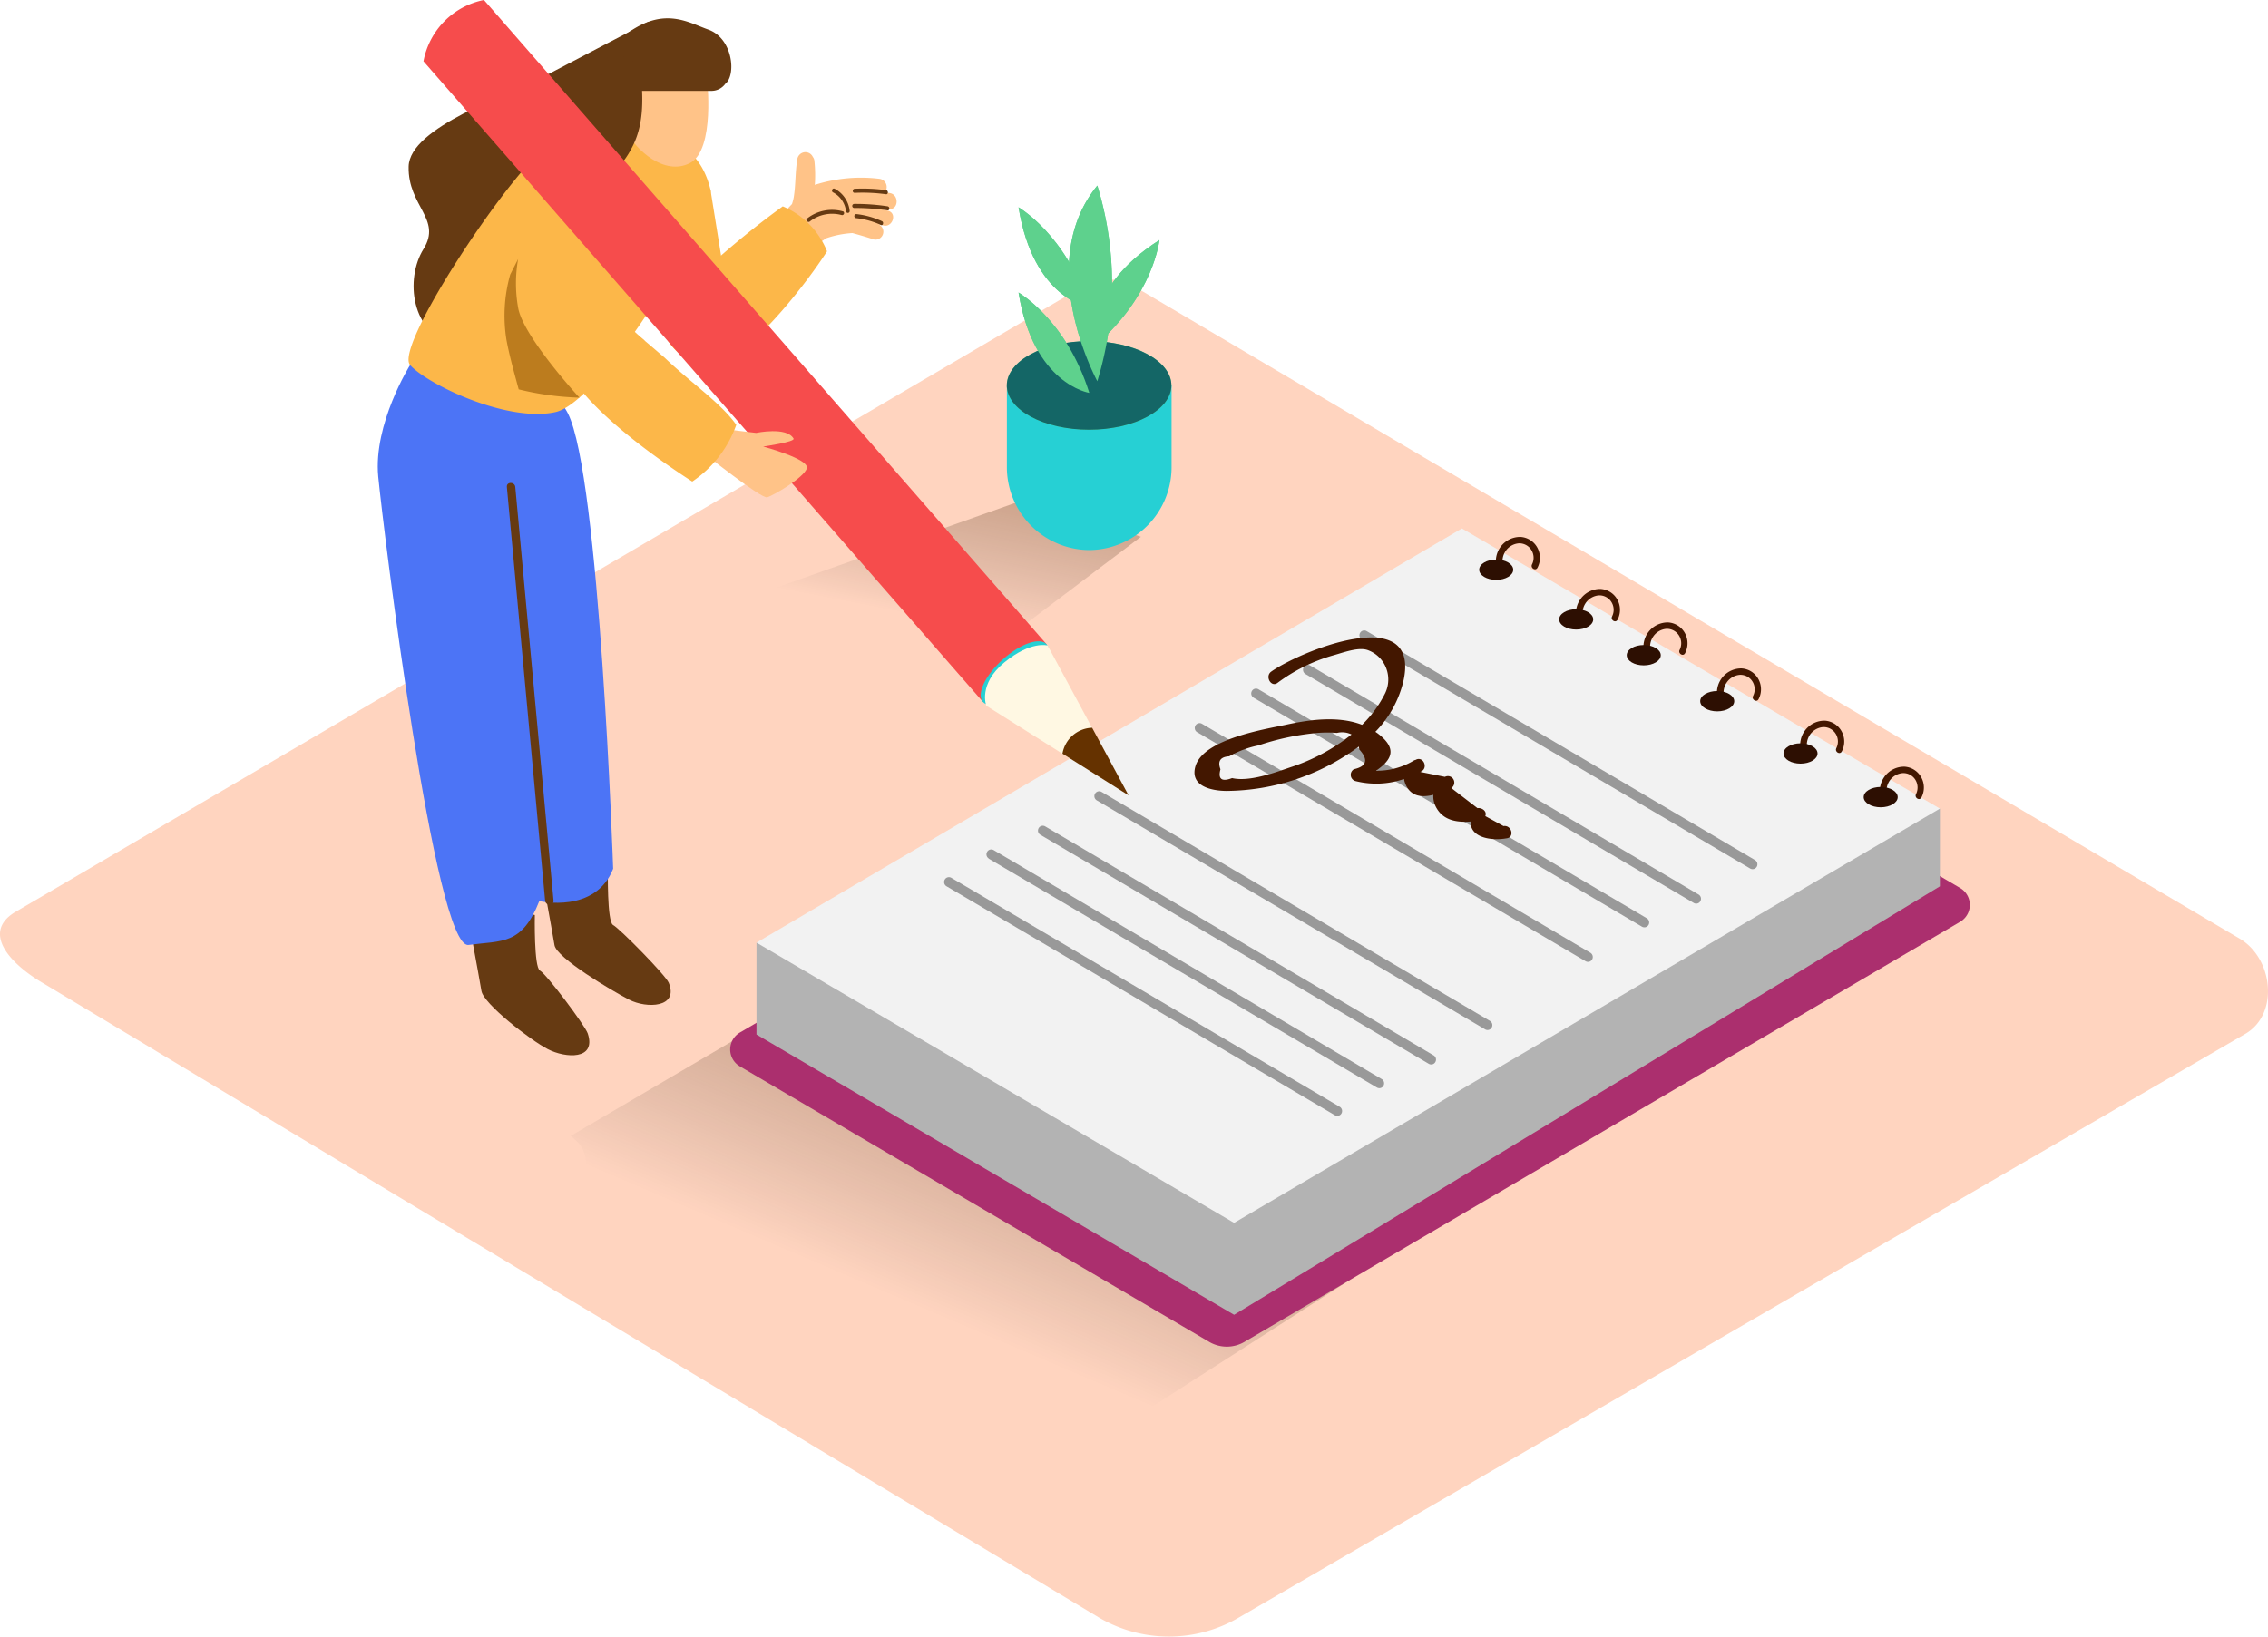 <svg xmlns="http://www.w3.org/2000/svg" xmlns:xlink="http://www.w3.org/1999/xlink" width="266" height="192" viewBox="0 0 266 192">
  <defs>
    <linearGradient id="linear-gradient" x1="0.392" y1="0.623" x2="0.673" y2="0.203" gradientUnits="objectBoundingBox">
      <stop offset="0" stop-opacity="0"/>
      <stop offset="0.99" stop-color="#552800"/>
    </linearGradient>
    <linearGradient id="linear-gradient-2" x1="0.37" y1="0.691" x2="0.74" y2="-0.127" xlink:href="#linear-gradient"/>
  </defs>
  <g id="note_taking_isometric" transform="translate(-22.08 -28.35)">
    <path id="Trazado_63" data-name="Trazado 63" d="M151.129,228.579,27.252,154.127c-3.947-2.28-7.325-5.95-3.483-8.359L148.094,72.9c1.869-1.178,4.7-1.945,6.593-.828l130.058,76.754c3.947,2.325,4.649,8.838.7,11.164L167.461,228.434a16.21,16.21,0,0,1-16.332.144Z" transform="translate(0 -10.364)" fill="#ffd4bf"/>
    <path id="Trazado_64" data-name="Trazado 64" d="M115.582,204.589c2.354.76,6.5,5.639,8.91,6.133,1.495.3,41.013,26.986,42.508,27.1l36.028-23.1-46.664-23.5L143.3,179.26,111.62,197.848C115.522,200.744,111.03,203.175,115.582,204.589Z" transform="translate(-22.612 -36.227)" opacity="0.32" fill="url(#linear-gradient)"/>
    <path id="Trazado_65" data-name="Trazado 65" d="M137.815,175.912l55.013,32.3a4.075,4.075,0,0,0,4.141,0l83.917-49.267a2.3,2.3,0,0,0,0-3.99l-56-32.83a2.211,2.211,0,0,0-2.242,0l-84.829,49.784a2.3,2.3,0,0,0,0,4Z" transform="translate(-28.932 -22.438)" fill="#ab2f6e"/>
    <path id="Trazado_66" data-name="Trazado 66" d="M140.78,168.9v10.784l56.015,32.883,82.781-50.27V153.18" transform="translate(-29.977 -29.966)" fill="#b3b3b3"/>
    <path id="Trazado_67" data-name="Trazado 67" d="M140.78,158.521,196.795,191.4l82.781-48.6-56.06-32.868Z" transform="translate(-29.977 -19.584)" fill="#f2f2f2"/>
    <path id="Trazado_68" data-name="Trazado 68" d="M319.961,146.708a2.851,2.851,0,0,0-2.81,3.572c.09.479.807.274.747-.205a2.134,2.134,0,0,1,.326-1.743,2.063,2.063,0,0,1,1.521-.871,1.659,1.659,0,0,1,1.477.78,1.719,1.719,0,0,1,.077,1.69c-.217.433.426.821.643.38a2.491,2.491,0,0,0-.024-2.35A2.411,2.411,0,0,0,319.961,146.708Z" transform="translate(-74.503 -28.411)" fill="#431700"/>
    <path id="Trazado_69" data-name="Trazado 69" d="M307.461,139.608a2.851,2.851,0,0,0-2.81,3.572c.09.479.807.274.747-.205a2.134,2.134,0,0,1,.326-1.743,2.063,2.063,0,0,1,1.521-.871,1.659,1.659,0,0,1,1.477.78,1.719,1.719,0,0,1,.077,1.69c-.217.433.426.821.643.38a2.491,2.491,0,0,0-.024-2.35A2.411,2.411,0,0,0,307.461,139.608Z" transform="translate(-71.346 -26.707)" fill="#431700"/>
    <path id="Trazado_70" data-name="Trazado 70" d="M294.4,131.538a2.851,2.851,0,0,0-2.81,3.572c.09.479.807.274.747-.205a2.134,2.134,0,0,1,.326-1.743,2.063,2.063,0,0,1,1.521-.871,1.659,1.659,0,0,1,1.477.78,1.719,1.719,0,0,1,.078,1.69c-.217.433.426.821.643.38a2.491,2.491,0,0,0-.024-2.35,2.411,2.411,0,0,0-1.956-1.252Z" transform="translate(-68.048 -24.769)" fill="#431700"/>
    <path id="Trazado_71" data-name="Trazado 71" d="M282.871,124.438a2.851,2.851,0,0,0-2.81,3.572c.09.479.807.274.747-.205a2.134,2.134,0,0,1,.326-1.743,2.063,2.063,0,0,1,1.521-.871,1.659,1.659,0,0,1,1.477.78,1.719,1.719,0,0,1,.077,1.69c-.217.433.426.821.643.38a2.491,2.491,0,0,0-.024-2.35,2.411,2.411,0,0,0-1.956-1.252Z" transform="translate(-65.136 -23.065)" fill="#431700"/>
    <path id="Trazado_72" data-name="Trazado 72" d="M272.271,119.268a2.851,2.851,0,0,0-2.81,3.572c.09.479.807.274.747-.205a2.133,2.133,0,0,1,.326-1.743,2.063,2.063,0,0,1,1.521-.871,1.659,1.659,0,0,1,1.477.78,1.719,1.719,0,0,1,.078,1.69c-.217.433.426.821.643.38a2.491,2.491,0,0,0-.024-2.35,2.411,2.411,0,0,0-1.956-1.252Z" transform="translate(-62.459 -21.824)" fill="#431700"/>
    <path id="Trazado_73" data-name="Trazado 73" d="M259.711,111.238a2.851,2.851,0,0,0-2.81,3.572c.09.479.807.274.747-.205a2.133,2.133,0,0,1,.326-1.743,2.063,2.063,0,0,1,1.521-.871,1.659,1.659,0,0,1,1.477.78,1.719,1.719,0,0,1,.077,1.69c-.217.433.426.821.643.38a2.491,2.491,0,0,0-.024-2.35A2.411,2.411,0,0,0,259.711,111.238Z" transform="translate(-59.287 -19.896)" fill="#431700"/>
    <ellipse id="Elipse_5" data-name="Elipse 5" cx="1.996" cy="1.193" rx="1.996" ry="1.193" transform="translate(240.66 120.676)" fill="#2d0f02"/>
    <ellipse id="Elipse_6" data-name="Elipse 6" cx="1.996" cy="1.193" rx="1.996" ry="1.193" transform="translate(231.257 115.554)" fill="#2d0f02"/>
    <ellipse id="Elipse_7" data-name="Elipse 7" cx="1.996" cy="1.193" rx="1.996" ry="1.193" transform="translate(221.487 109.421)" fill="#2d0f02"/>
    <ellipse id="Elipse_8" data-name="Elipse 8" cx="1.996" cy="1.193" rx="1.996" ry="1.193" transform="translate(212.869 104.025)" fill="#2d0f02"/>
    <ellipse id="Elipse_9" data-name="Elipse 9" cx="1.996" cy="1.193" rx="1.996" ry="1.193" transform="translate(204.946 99.823)" fill="#2d0f02"/>
    <ellipse id="Elipse_10" data-name="Elipse 10" cx="1.996" cy="1.193" rx="1.996" ry="1.193" transform="translate(195.565 93.994)" fill="#2d0f02"/>
    <line id="Línea_2" data-name="Línea 2" x2="45.55" y2="26.864" transform="translate(182.081 102.885)" fill="#2d0f02"/>
    <path id="Trazado_74" data-name="Trazado 74" d="M235.666,126.743l45.55,26.864a.558.558,0,0,0,.77-.205.577.577,0,0,0-.2-.783l-45.55-26.864a.558.558,0,0,0-.77.205.577.577,0,0,0,.2.783Z" transform="translate(-53.869 -23.364)" fill="#999"/>
    <line id="Línea_3" data-name="Línea 3" x2="45.55" y2="26.856" transform="translate(175.466 106.936)" fill="#2d0f02"/>
    <path id="Trazado_75" data-name="Trazado 75" d="M226.816,132.063l45.55,26.864a.558.558,0,0,0,.77-.205.577.577,0,0,0-.2-.783l-45.55-26.864a.558.558,0,0,0-.77.205.577.577,0,0,0,.2.783Z" transform="translate(-51.634 -24.641)" fill="#999"/>
    <line id="Línea_4" data-name="Línea 4" x2="45.55" y2="26.864" transform="translate(169.389 109.71)" fill="#2d0f02"/>
    <path id="Trazado_76" data-name="Trazado 76" d="M218.686,135.723l45.55,26.864a.558.558,0,0,0,.77-.205.577.577,0,0,0-.2-.783l-45.55-26.864a.558.558,0,0,0-.77.205.578.578,0,0,0,.2.783Z" transform="translate(-49.58 -25.52)" fill="#999"/>
    <line id="Línea_5" data-name="Línea 5" x2="45.558" y2="26.864" transform="translate(162.774 113.76)" fill="#2d0f02"/>
    <path id="Trazado_77" data-name="Trazado 77" d="M209.836,141.053l45.55,26.864a.558.558,0,0,0,.77-.205.577.577,0,0,0-.2-.783L210.4,140.065a.558.558,0,0,0-.77.205.577.577,0,0,0,.2.783Z" transform="translate(-47.345 -26.799)" fill="#999"/>
    <line id="Línea_6" data-name="Línea 6" x2="45.558" y2="26.864" transform="translate(150.994 121.755)" fill="#2d0f02"/>
    <path id="Trazado_78" data-name="Trazado 78" d="M194.076,151.573l45.55,26.864a.558.558,0,0,0,.77-.205.577.577,0,0,0-.2-.783l-45.55-26.864a.558.558,0,0,0-.77.205.578.578,0,0,0,.2.783Z" transform="translate(-43.365 -29.325)" fill="#999"/>
    <line id="Línea_7" data-name="Línea 7" x2="45.55" y2="26.864" transform="translate(144.387 125.798)" fill="#2d0f02"/>
    <path id="Trazado_79" data-name="Trazado 79" d="M185.236,156.893l45.55,26.864a.558.558,0,0,0,.77-.205.577.577,0,0,0-.2-.783L185.8,155.905a.558.558,0,0,0-.77.205A.577.577,0,0,0,185.236,156.893Z" transform="translate(-41.133 -30.602)" fill="#999"/>
    <line id="Línea_8" data-name="Línea 8" x2="45.558" y2="26.864" transform="translate(138.303 128.579)" fill="#2d0f02"/>
    <path id="Trazado_80" data-name="Trazado 80" d="M177.108,160.553l45.55,26.864a.558.558,0,0,0,.77-.205.578.578,0,0,0-.2-.783l-45.513-26.864a.558.558,0,0,0-.77.205.577.577,0,0,0,.2.783Z" transform="translate(-39.09 -31.48)" fill="#999"/>
    <line id="Línea_9" data-name="Línea 9" x2="45.558" y2="26.856" transform="translate(133.369 131.839)" fill="#2d0f02"/>
    <path id="Trazado_81" data-name="Trazado 81" d="M170.5,164.833l45.55,26.864a.558.558,0,0,0,.77-.205.577.577,0,0,0-.2-.783l-45.55-26.864a.558.558,0,0,0-.77.205A.577.577,0,0,0,170.5,164.833Z" transform="translate(-37.411 -32.508)" fill="#999"/>
    <path id="Trazado_82" data-name="Trazado 82" d="M154.468,122.2a66.57,66.57,0,0,0,7.138,1.945,35.954,35.954,0,0,0,4.485.524l2.511-1.733L185.98,109.8l-13.29-4.491L141.23,116.474C145.117,119.354,149.915,120.79,154.468,122.2Z" transform="translate(-30.09 -18.475)" opacity="0.32" fill="url(#linear-gradient-2)"/>
    <path id="Trazado_83" data-name="Trazado 83" d="M188.823,91.3a14.586,14.586,0,0,1-8.753-3.42v9.454a9.731,9.731,0,0,0,9.665,9.8h0a9.731,9.731,0,0,0,9.65-9.811V87.72C196.073,89.08,192.336,91.611,188.823,91.3Z" transform="translate(-39.899 -14.252)" fill="#26d0d4"/>
    <ellipse id="Elipse_11" data-name="Elipse 11" cx="9.65" cy="5.198" rx="9.65" ry="5.198" transform="translate(140.164 68.369)" fill="#5ed18d"/>
    <path id="Trazado_84" data-name="Trazado 84" d="M190.2,85.282s-6.563-.98-8.3-11.772C181.878,73.518,187.476,76.656,190.2,85.282Z" transform="translate(-40.361 -10.841)" fill="#5ed18d"/>
    <path id="Trazado_85" data-name="Trazado 85" d="M193.13,79.95s-7.527-13.732,0-22.95a39.082,39.082,0,0,1,0,22.95Z" transform="translate(-42.352 -6.878)" fill="#5ed18d"/>
    <path id="Trazado_86" data-name="Trazado 86" d="M190.2,72.122s-6.563-.98-8.3-11.772C181.878,60.358,187.476,63.5,190.2,72.122Z" transform="translate(-40.361 -7.682)" fill="#5ed18d"/>
    <path id="Trazado_87" data-name="Trazado 87" d="M193.961,77.736s-1.644-6.528,7.475-12.326C201.436,65.41,200.778,71.87,193.961,77.736Z" transform="translate(-43.378 -8.896)" fill="#5ed18d"/>
    <ellipse id="Elipse_12" data-name="Elipse 12" cx="9.65" cy="5.198" rx="9.65" ry="5.198" transform="translate(140.164 68.369)" fill="#146666"/>
    <path id="Trazado_88" data-name="Trazado 88" d="M190.2,85.282s-6.563-.98-8.3-11.772C181.878,73.518,187.476,76.656,190.2,85.282Z" transform="translate(-40.361 -10.841)" fill="#5ed18d"/>
    <path id="Trazado_89" data-name="Trazado 89" d="M193.13,79.95s-7.527-13.732,0-22.95a39.082,39.082,0,0,1,0,22.95Z" transform="translate(-42.352 -6.878)" fill="#5ed18d"/>
    <path id="Trazado_90" data-name="Trazado 90" d="M190.2,72.122s-6.563-.98-8.3-11.772C181.878,60.358,187.476,63.5,190.2,72.122Z" transform="translate(-40.361 -7.682)" fill="#5ed18d"/>
    <path id="Trazado_91" data-name="Trazado 91" d="M193.961,77.736s-1.644-6.528,7.475-12.326C201.436,65.41,200.778,71.87,193.961,77.736Z" transform="translate(-43.378 -8.896)" fill="#5ed18d"/>
    <path id="Trazado_92" data-name="Trazado 92" d="M245.755,148.89l-2.138-1.17c.239-.6-.434-1.011-.919-.935l-3.065-2.356a.767.767,0,0,0,.246-1.022.741.741,0,0,0-.994-.293l-2.893-.578.157-.084c.747-.418.239-1.672-.576-1.391l-.179.084h-.045a2.416,2.416,0,0,0-.306.167,8.233,8.233,0,0,1-4.231,1.079c1.727-1.208,2.661-2.515.135-4.408l-.224-.152a12.686,12.686,0,0,0,3.281-5.912c2.145-9.438-12.228-3.488-15.51-1.14-.747.555,0,1.877.747,1.315a20.194,20.194,0,0,1,6.5-3.222c1.2-.327,2.99-1.026,4.1-.623a3.622,3.622,0,0,1,2.128,2.06,3.711,3.711,0,0,1-.094,2.986,13.9,13.9,0,0,1-2.713,3.716c-2.781-1.079-6.152-.616-8.97,0-2.534.54-9.553,1.672-10.554,4.8-.747,2.4,1.846,2.933,3.573,2.956a26.385,26.385,0,0,0,15.57-5.206c0,.106.045.213.052.334q1.644,1.816-.628,2.325a.764.764,0,0,0-.366.756.756.756,0,0,0,.545.635,10.043,10.043,0,0,0,5.7-.243,2.634,2.634,0,0,0,.172.608c.62,1.474,1.958,1.581,3.266,1.246a2.7,2.7,0,0,0,.381,1.565c.852,1.482,2.459,1.687,3.984,1.573-.045,1.907,2.444,2.28,4.216,1.968C247.108,150.205,246.7,148.738,245.755,148.89ZM213.9,143.267q-1.809.684-1.345-1.041-.531-1.429,1.024-1.52a11.562,11.562,0,0,1,3.416-1.277,30.048,30.048,0,0,1,6.922-1.467,14.7,14.7,0,0,1,2.3,0,2.547,2.547,0,0,1,1.712.182,22.941,22.941,0,0,1-7.161,3.845c-1.921.654-4.858,1.74-6.862,1.269Z" transform="translate(-47.334 -23.625)" fill="#431700"/>
    <path id="Trazado_93" data-name="Trazado 93" d="M114.341,31.71s-8.5,4.43-12.445,6.505S86.3,44.059,86.2,48.7s3.939,6.156,1.749,9.666-1.495,9.993,3.737,11.278S116.21,48.5,116.21,48.5" transform="translate(-16.192 -0.807)" fill="#663a12"/>
    <path id="Trazado_94" data-name="Trazado 94" d="M103.222,169.041s-.12,6.148.605,6.52,5.277,6.422,5.6,7.371c1.054,3.154-2.624,2.911-4.679,1.847s-7.549-5.32-7.789-6.839S95,167.24,95,167.24" transform="translate(-18.415 -33.341)" fill="#663a12"/>
    <path id="Trazado_95" data-name="Trazado 95" d="M114.7,162s-.12,6.148.605,6.52,6.152,5.859,6.533,6.786c1.188,2.926-2.594,3.04-4.649,1.976s-8.514-4.9-8.753-6.4S106.51,160.2,106.51,160.2" transform="translate(-21.322 -31.651)" fill="#663a12"/>
    <path id="Trazado_96" data-name="Trazado 96" d="M85.148,84.653s-4.335,6.9-3.737,13.094S88.086,153.223,92,152.691s6.256.068,8.3-5.145c0,0,6.578,1.52,8.663-3.8,0,0-1.585-46.2-5.322-53.447S85.148,84.653,85.148,84.653Z" transform="translate(-14.969 -13.48)" fill="#4c74f6"/>
    <path id="Trazado_97" data-name="Trazado 97" d="M156.4,58.709a20.407,20.407,0,0,0-3.319-.562,18.235,18.235,0,0,1,3.393.357c1.166.19,1.3-1.672.142-1.869l-.576-.091a.986.986,0,0,0,.149-.962.96.96,0,0,0-.747-.611,17.769,17.769,0,0,0-7.617.707,15.846,15.846,0,0,0-.052-2.835.836.836,0,0,0-.179-.441.961.961,0,0,0-1-.556.972.972,0,0,0-.821.807c-.254,1.52-.179,3.04-.426,4.514a5.976,5.976,0,0,1-.2.76q-1.7,1.793-3.349,3.64c-.747.874.65,1.907,1.45,1.132a1.088,1.088,0,0,0,.493.41l-.135.182a.847.847,0,0,0-.1.836l-.127.129c-.845.836.336,2.28,1.181,1.436l.292-.3a.737.737,0,0,0,.605.094.75.75,0,0,0,.471-.4,8.743,8.743,0,0,1,2.855-2.888l.359-.251a11.484,11.484,0,0,1,3.094-.616c.747.205,1.562.441,2.332.692a.914.914,0,0,0,1.215-.475.942.942,0,0,0-.467-1.235l.5.114C156.919,60.769,157.554,59.005,156.4,58.709Z" transform="translate(-30.18 -5.638)" fill="#ffc388"/>
    <path id="Trazado_98" data-name="Trazado 98" d="M159.792,57.65a20.038,20.038,0,0,0-3.663-.167c-.3,0-.336.494,0,.479a20.036,20.036,0,0,1,3.663.167C160.061,58.167,160.091,57.688,159.792,57.65Z" transform="translate(-33.793 -6.989)" fill="#663a12"/>
    <path id="Trazado_99" data-name="Trazado 99" d="M159.941,60.111a24.826,24.826,0,0,0-3.9-.281.239.239,0,0,0,0,.479,24.82,24.82,0,0,1,3.9.281C160.21,60.635,160.24,60.157,159.941,60.111Z" transform="translate(-33.77 -7.557)" fill="#663a12"/>
    <path id="Trazado_100" data-name="Trazado 100" d="M152.938,60.94a4.729,4.729,0,0,0-4.231.813c-.254.167.052.532.3.365a4.228,4.228,0,0,1,3.737-.76.231.231,0,0,0,.266-.128A.238.238,0,0,0,152.938,60.94Z" transform="translate(-31.954 -7.778)" fill="#663a12"/>
    <path id="Trazado_101" data-name="Trazado 101" d="M154.7,60.057a3.336,3.336,0,0,0-1.764-2.584c-.277-.122-.441.334-.157.448a2.85,2.85,0,0,1,1.495,2.219A.217.217,0,1,0,154.7,60.057Z" transform="translate(-32.97 -6.986)" fill="#663a12"/>
    <path id="Trazado_102" data-name="Trazado 102" d="M159.359,62.228a9.829,9.829,0,0,0-2.99-.828.239.239,0,0,0,0,.479,9.423,9.423,0,0,1,2.885.8C159.479,62.806,159.636,62.35,159.359,62.228Z" transform="translate(-33.853 -7.934)" fill="#663a12"/>
    <path id="Trazado_103" data-name="Trazado 103" d="M130.449,57.64l2.16,13.436s-1.644,5.008-5.18,5.654-6.189-16.058-6.189-16.058" transform="translate(-25.042 -7.031)" fill="#fcb749"/>
    <path id="Trazado_104" data-name="Trazado 104" d="M111.132,48.166a33.614,33.614,0,0,0-8.035,1.725c-3.506,1.155-18.731,23.779-16.728,26.036s11.4,6.771,17.042,5.525,18.8-23.558,18.186-26.1c-1.413-5.814-5.83-5.829-5.83-5.829" transform="translate(-16.19 -4.754)" fill="#fcb749"/>
    <path id="Trazado_105" data-name="Trazado 105" d="M129.593,39.021s1.024,8.519-2.011,10.054-6.324-1.657-7.3-3.511-2.018-11.224,3.678-10.594S129.593,39.021,129.593,39.021Z" transform="translate(-24.605 -1.582)" fill="#ffc388"/>
    <path id="Trazado_106" data-name="Trazado 106" d="M128.892,32.5c-2.317-.821-5-2.591-9.119.175s-5.4,10.457-.478,12.319l.7-2.075a3.221,3.221,0,0,1-.351-.494,2.522,2.522,0,0,1-.389-1.246,2.579,2.579,0,0,1,.06-1.338c0-.053,0-.1,0-.152h9.859a2,2,0,0,0,1.719-.828C132.18,37.884,131.814,33.537,128.892,32.5Z" transform="translate(-23.746 -0.681)" fill="#663a12"/>
    <path id="Trazado_107" data-name="Trazado 107" d="M140.516,60.21A99.34,99.34,0,0,0,131.8,67.3l-4.261,9.317s2.5,3.587,7.153,1.064c3.3-1.793,8.521-8.314,11.018-12.2a9.543,9.543,0,0,0-5.195-5.274Z" transform="translate(-26.633 -7.648)" fill="#fcb749"/>
    <path id="Trazado_108" data-name="Trazado 108" d="M102.6,103.379c-.06-.638-1.046-.638-.987,0l4.485,48.53c.06.638,1.046.638.987,0Z" transform="translate(-20.084 -17.896)" fill="#663a12"/>
    <path id="Trazado_109" data-name="Trazado 109" d="M117.988,73.912s-4.9-4.142-4.9-5.95,2.541-15.1-1.667-16.156S103.808,60.8,102.6,66.7,115.2,83.518,115.2,83.518" transform="translate(-20.317 -5.612)" fill="#fcb749"/>
    <path id="Trazado_110" data-name="Trazado 110" d="M119.319,39.31c-.254-2.9-4.739-2.926-4.485,0a13.97,13.97,0,0,1-.12,5.32,5.442,5.442,0,0,1-1.271,2.28h-.411a6.89,6.89,0,0,0-1.495-.076c-2.885,0-2.893,4.56,0,4.56,1.368,0,2.631.616,3.864-.205a9.63,9.63,0,0,0,2.736-3.222C119.648,45.267,119.558,42.243,119.319,39.31Z" transform="translate(-22.045 -2.106)" fill="#663a12"/>
    <path id="Trazado_111" data-name="Trazado 111" d="M88.53,35.539a9,9,0,0,1,7.093-7.189l65.993,75.592-7.475,6.748Z" transform="translate(-16.781 0)" fill="#f64c4c"/>
    <path id="Trazado_118" data-name="Trazado 118" d="M5.059.014c2.782-.022,5.029.916,5.02,2.094S7.807,4.258,5.025,4.28,0,3.364.006,2.186,2.277.035,5.059.014Z" transform="translate(135.9 109.061) rotate(-41.59)" fill="#26d0d4"/>
    <path id="Trazado_112" data-name="Trazado 112" d="M176.79,135.05s-.987-2.523,2.123-5.084,5.068-1.983,5.068-1.983l9.493,17.585Z" transform="translate(-39.033 -23.904)" fill="#fff8e3"/>
    <path id="Trazado_113" data-name="Trazado 113" d="M196.541,148.626l-7.751-4.886a3.653,3.653,0,0,1,3.483-3.04Z" transform="translate(-42.101 -26.97)" fill="#653200"/>
    <path id="Trazado_114" data-name="Trazado 114" d="M134.111,94.48l4.485.532s3.588-.76,4.388.669c.217.388-3.565.935-3.565.935s5.449,1.459,5.12,2.553-3.954,3.2-4.649,3.4-7.609-5.32-7.609-5.32" transform="translate(-27.83 -15.875)" fill="#ffc388"/>
    <path id="Trazado_115" data-name="Trazado 115" d="M130.656,89.827c-1.764-2.538-5.434-5.023-8.424-7.9-4.059-3.42-8.3-7.751-11.571-3.078-3.64,5.2,10.666,14.948,14.83,17.631A13.463,13.463,0,0,0,130.656,89.827Z" transform="translate(-22.222 -11.633)" fill="#fcb749"/>
    <path id="Trazado_116" data-name="Trazado 116" d="M101.914,70.156a17.761,17.761,0,0,0-.434,7.713c.366,1.945.912,3.845,1.428,5.76a33.432,33.432,0,0,0,7.123.973s-6.645-7.212-7.191-10.563a16.221,16.221,0,0,1,0-5.7Z" transform="translate(-19.992 -9.6)" fill="#bc7c1e"/>
    <path id="Trazado_117" data-name="Trazado 117" d="M80.938,190.754a66.577,66.577,0,0,0,7.138,1.945,35.958,35.958,0,0,0,4.485.524l2.511-1.733,17.378-13.139-13.29-4.491L67.7,185.008C71.587,187.9,76.385,189.34,80.938,190.754Z" transform="translate(-11.521 -34.931)" opacity="0.32" fill="url(#linear-gradient-2)"/>
  </g>
</svg>

